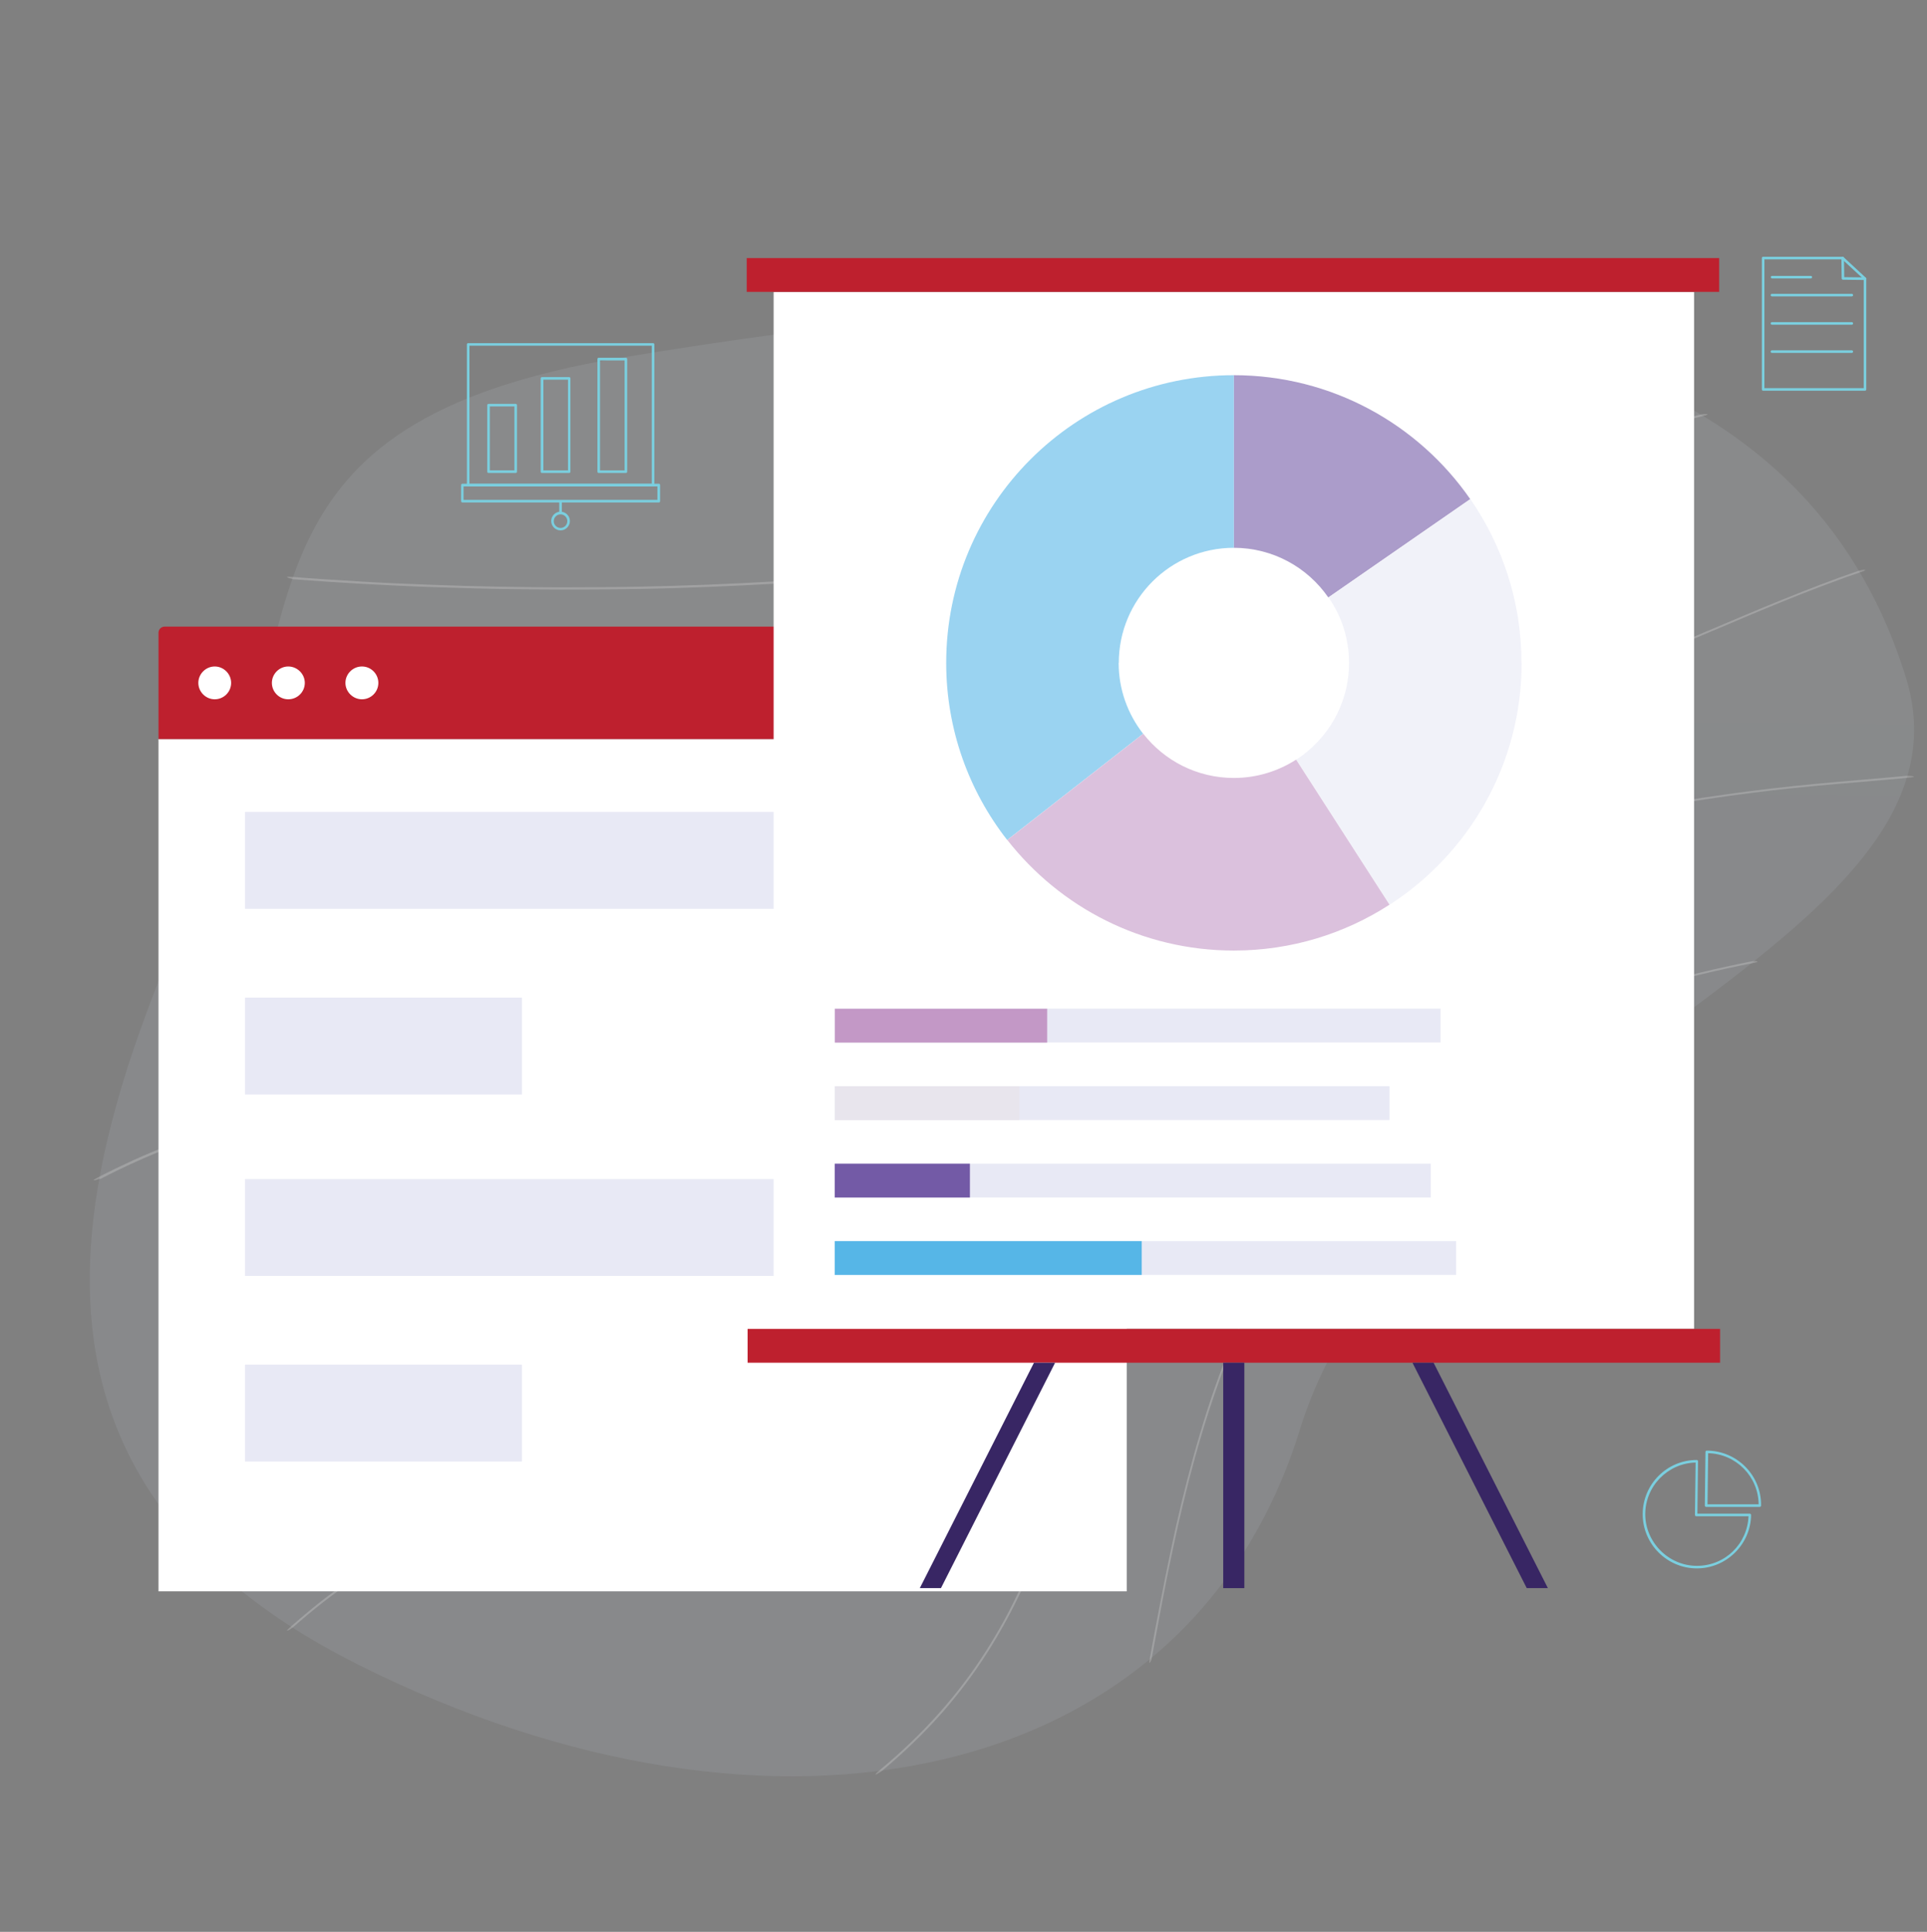 <svg width="430" height="431" viewBox="0 0 430 431" fill="none" xmlns="http://www.w3.org/2000/svg">
<rect x="0" y="0" width="430" height="431" fill="#808080" stroke="none"/>
<g clip-path="url(#clip0_8138_184547)">
<path opacity="0.1" d="M138.378 79.82C51.263 94.43 69.789 137.887 46.946 191.208C24.102 244.501 -12.98 324.897 80.025 371.443C173.029 417.988 265.548 398.432 290.05 318.979C314.523 239.526 444.295 211.222 425.225 150.867C406.127 90.513 343.2 45.512 138.378 79.849V79.82Z" fill="url(#paint0_linear_8138_184547)"/>
<g opacity="0.2">
<path d="M65.301 129.224C70.447 129.624 75.622 129.967 80.768 130.253C85.914 130.539 91.061 130.796 96.178 130.968C101.296 131.139 106.499 131.311 111.674 131.397C116.849 131.482 121.967 131.54 127.113 131.54C132.259 131.54 137.463 131.482 142.609 131.397C147.755 131.311 152.959 131.139 158.105 130.939C163.251 130.739 168.398 130.482 173.515 130.196C178.662 129.91 183.779 129.567 188.926 129.167C194.072 128.766 199.218 128.337 204.364 127.823C209.511 127.337 214.657 126.794 219.775 126.193C224.892 125.593 229.981 124.964 235.099 124.278C240.188 123.591 245.277 122.848 250.366 122.076C255.455 121.304 260.545 120.475 265.605 119.589C270.666 118.702 275.783 117.788 280.872 116.787C285.961 115.786 290.965 114.786 295.997 113.728C301.057 112.641 306.089 111.526 311.121 110.354C316.153 109.182 321.271 107.924 326.331 106.666C331.449 105.379 336.567 104.036 341.656 102.692C346.773 101.348 351.92 99.976 357.037 98.632C362.155 97.288 367.244 95.973 372.39 94.686C374.878 94.058 377.365 93.457 379.881 92.857C382.397 92.256 380.053 92.342 379.767 92.428C374.62 93.657 369.503 94.944 364.414 96.259C359.267 97.574 354.15 98.947 349.003 100.29C343.886 101.634 338.797 102.978 333.679 104.321C328.561 105.665 323.444 106.952 318.326 108.181C313.323 109.382 308.319 110.554 303.287 111.669C298.255 112.784 293.223 113.871 288.192 114.871C283.131 115.901 278.042 116.873 272.953 117.816C267.864 118.76 262.832 119.617 257.743 120.446C252.654 121.276 247.565 122.048 242.475 122.791C237.329 123.534 232.183 124.22 227.037 124.849C221.89 125.478 216.83 126.079 211.684 126.593C206.537 127.108 201.448 127.623 196.302 128.052C191.156 128.48 186.009 128.881 180.834 129.224C175.66 129.567 170.57 129.853 165.424 130.11C160.278 130.367 155.103 130.567 149.928 130.71C144.753 130.853 139.636 130.968 134.489 130.996C129.343 131.025 124.197 131.053 119.051 130.996C113.904 130.939 108.701 130.853 103.555 130.71C98.408 130.567 93.262 130.367 88.116 130.139C82.969 129.91 77.823 129.595 72.706 129.252C67.588 128.909 67.702 128.909 65.215 128.709C62.727 128.509 64.929 129.138 65.215 129.167L65.301 129.224Z" fill="white"/>
<path d="M47.489 190.351C53.035 187.978 58.667 185.862 64.386 183.976C70.104 182.089 75.907 180.43 81.74 178.972C87.572 177.514 93.491 176.256 99.437 175.17C105.384 174.083 111.388 173.168 117.392 172.425C123.654 171.653 129.972 171.024 136.262 170.567C142.552 170.109 148.87 169.737 155.189 169.48C161.479 169.223 167.797 169.051 174.087 168.966C180.434 168.851 186.81 168.823 193.157 168.794C199.475 168.794 205.794 168.794 212.084 168.794C218.374 168.794 224.749 168.794 231.096 168.737C237.443 168.68 243.276 168.594 249.337 168.422C255.398 168.251 261.431 168.022 267.492 167.679C273.525 167.336 279.557 166.878 285.59 166.307C291.565 165.735 297.512 165.02 303.43 164.162C309.406 163.305 315.381 162.275 321.299 161.046C327.16 159.845 333.021 158.444 338.796 156.815C344.572 155.185 350.376 153.327 356.065 151.268C361.755 149.21 367.415 146.922 373.019 144.606C378.623 142.262 384.198 139.889 389.802 137.516C395.406 135.172 401.009 132.856 406.699 130.712C412.388 128.567 412.188 128.682 414.961 127.738C417.735 126.795 415.104 127.195 414.847 127.309C409.072 129.282 403.411 131.483 397.75 133.771C392.175 136.029 386.628 138.402 381.082 140.747C375.449 143.148 369.788 145.521 364.099 147.751C358.41 149.981 352.806 152.04 347.059 153.898C341.312 155.757 335.48 157.358 329.59 158.759C323.729 160.16 317.84 161.36 311.893 162.39C305.946 163.419 299.942 164.277 293.91 164.991C287.906 165.706 281.873 166.249 275.869 166.707C269.865 167.164 263.775 167.479 257.743 167.736C251.681 167.965 245.649 168.136 239.588 168.222C233.527 168.308 227.122 168.365 220.861 168.394C214.514 168.394 208.195 168.394 201.848 168.394C195.501 168.394 189.183 168.394 182.836 168.451C176.489 168.508 170.142 168.594 163.766 168.794C157.476 168.966 151.158 169.223 144.868 169.595C138.578 169.966 132.202 170.452 125.884 171.081C119.794 171.682 113.704 172.454 107.671 173.368C101.696 174.283 95.749 175.37 89.831 176.656C83.941 177.943 78.08 179.401 72.305 181.088C66.53 182.775 60.84 184.662 55.208 186.777C52.52 187.807 49.862 188.864 47.231 189.979C44.601 191.095 47.203 190.494 47.46 190.38L47.489 190.351Z" fill="white"/>
<path d="M22.3 263.085C27.59 260.34 33.022 257.882 38.569 255.766C44.115 253.622 49.776 251.792 55.494 250.191C61.326 248.59 67.216 247.246 73.134 246.131C79.281 244.987 85.457 244.044 91.661 243.3C97.865 242.557 104.012 242.014 110.187 241.556C116.42 241.099 122.624 240.785 128.857 240.527C135.004 240.27 141.151 240.013 147.298 239.927C153.359 239.841 159.477 240.07 165.424 241.413C170.342 242.529 175.059 244.444 179.176 247.332C183.064 250.076 186.352 253.736 188.297 258.11C190.384 262.913 190.67 268.288 189.669 273.378C188.668 278.61 186.438 283.584 183.608 288.073C180.834 292.476 177.404 296.507 173.715 300.195C170.027 303.884 165.939 307.171 161.679 310.173C157.362 313.204 152.844 315.92 148.213 318.436C143.524 320.981 138.721 323.268 133.832 325.441C128.485 327.842 123.053 330.101 117.65 332.36C112.275 334.618 106.9 336.905 101.61 339.364C96.321 341.823 91.089 344.482 86.057 347.427C80.997 350.4 76.165 353.717 71.533 357.348C69.303 359.12 67.102 360.95 64.957 362.837C62.813 364.724 65.072 363.352 65.272 363.152C69.761 359.177 74.478 355.489 79.424 352.144C84.37 348.799 89.459 345.883 94.72 343.195C99.952 340.536 105.299 338.106 110.702 335.79C116.134 333.446 121.595 331.187 127.027 328.872C132.459 326.556 137.348 324.383 142.38 321.896C147.155 319.551 151.844 317.007 156.361 314.205C160.821 311.431 165.138 308.372 169.141 304.97C173.115 301.596 176.832 297.88 180.091 293.791C183.379 289.646 186.209 285.128 188.154 280.154C190.041 275.293 191.098 270.033 190.527 264.8C189.955 259.568 187.925 255.337 184.694 251.62C181.463 247.903 177.404 245.216 173.001 243.329C167.826 241.099 162.251 240.07 156.647 239.669C150.557 239.212 144.41 239.469 138.32 239.669C132.031 239.87 125.712 240.127 119.422 240.47C113.189 240.813 106.928 241.242 100.695 241.814C94.463 242.386 88.287 243.129 82.112 244.072C75.936 245.016 69.789 246.159 63.699 247.56C57.896 248.904 52.149 250.505 46.459 252.364C40.798 254.222 35.223 256.366 29.791 258.825C27.161 260.026 24.559 261.284 22.015 262.599C19.47 263.914 21.986 263.114 22.243 262.999L22.3 263.085Z" fill="white"/>
<path d="M196.673 395.202C201.591 391.085 206.251 386.654 210.483 381.822C214.085 377.676 217.402 373.273 220.346 368.642C223.291 364.01 225.921 359.178 228.209 354.232C230.496 349.286 232.526 344.111 234.27 338.908C236.043 333.618 237.529 328.243 238.787 322.811C240.045 317.322 241.103 311.804 241.961 306.257C242.818 300.711 243.476 295.107 243.991 289.503C244.505 283.928 244.877 278.325 245.134 272.721C245.392 267.117 245.563 260.799 246.135 254.852C246.678 248.934 247.65 243.044 249.509 237.383C251.281 232.008 253.969 226.976 257.571 222.602C260.916 218.542 264.919 215.111 269.265 212.166C273.61 209.221 278.442 206.677 283.331 204.475C288.363 202.217 293.509 200.33 298.713 198.5C303.916 196.67 311.264 194.269 317.611 192.382C323.929 190.495 330.305 188.722 336.709 187.121C343.142 185.491 349.604 184.005 356.094 182.69C362.584 181.374 369.102 180.145 375.65 179.087C382.225 178.029 388.801 177.114 395.406 176.342C402.01 175.571 408.843 174.97 415.59 174.427C418.907 174.141 422.223 173.855 425.54 173.541C428.856 173.226 425.826 173.055 425.54 173.083C418.65 173.741 411.759 174.255 404.869 174.913C398.265 175.542 391.689 176.314 385.142 177.229C378.594 178.144 372.047 179.202 365.529 180.402C359.01 181.603 352.52 182.947 346.058 184.434C339.597 185.92 333.136 187.55 326.731 189.323C320.327 191.095 313.951 193.011 307.633 195.069C301.858 196.928 296.111 198.9 290.45 201.073C285.447 203.017 280.501 205.162 275.783 207.706C271.152 210.222 266.691 213.138 262.746 216.655C258.8 220.143 255.37 224.231 252.768 228.806C250.166 233.38 248.108 239.584 246.993 245.331C245.878 251.192 245.392 257.139 245.106 263.114C244.82 268.89 244.62 274.694 244.248 280.469C243.876 286.244 243.362 291.733 242.704 297.337C242.047 302.941 241.189 308.545 240.16 314.12C239.13 319.695 237.872 325.098 236.386 330.473C234.899 335.848 233.155 341.138 231.125 346.313C229.095 351.459 226.779 356.491 224.149 361.351C221.519 366.154 218.574 370.815 215.286 375.189C211.712 379.964 207.709 384.424 203.421 388.569C201.162 390.742 198.789 392.858 196.388 394.859C193.986 396.86 196.473 395.374 196.702 395.174L196.673 395.202Z" fill="white"/>
<path d="M256.971 370.07C258.486 361.922 259.973 353.745 261.717 345.626C263.175 338.735 264.804 331.874 266.691 325.069C268.578 318.265 270.723 311.517 273.239 304.884C275.726 298.337 278.556 291.904 281.844 285.7C285.104 279.553 288.82 273.663 293.023 268.117C297.255 262.57 301.972 257.395 307.147 252.735C312.293 248.075 317.868 243.872 323.729 240.127C329.59 236.353 335.737 233.036 342.056 230.12C348.517 227.118 355.179 224.545 361.955 222.344C369.646 219.828 377.508 217.769 385.427 216.054C387.372 215.625 389.316 215.225 391.26 214.853C393.204 214.481 391.431 214.367 391.146 214.424C383.14 215.997 375.221 217.884 367.415 220.199C360.325 222.286 353.349 224.774 346.544 227.661C340.112 230.406 333.822 233.551 327.789 237.125C321.814 240.67 316.067 244.673 310.721 249.104C305.346 253.564 300.371 258.482 295.882 263.857C291.394 269.232 287.448 274.979 283.96 281.04C280.472 287.072 277.441 293.391 274.782 299.852C272.095 306.371 269.779 313.061 267.778 319.837C265.748 326.642 264.004 333.532 262.431 340.451C260.687 348.256 259.172 356.118 257.685 363.981C257.314 365.982 256.942 367.983 256.57 369.985C256.199 371.986 256.942 370.385 256.999 370.099L256.971 370.07Z" fill="white"/>
</g>
<path d="M145.725 108.523H104.469C104.298 108.523 104.183 108.408 104.183 108.237V76.844C104.183 76.673 104.298 76.559 104.469 76.559H145.725C145.897 76.559 146.011 76.673 146.011 76.844V108.237C146.011 108.408 145.897 108.523 145.725 108.523ZM104.755 107.951H145.439V77.13H104.755V107.951Z" fill="#7ACFDF"/>
<path d="M147.012 112.098H103.183C103.011 112.098 102.897 111.984 102.897 111.812V108.21C102.897 108.038 103.011 107.924 103.183 107.924H147.012C147.184 107.924 147.298 108.038 147.298 108.21V111.812C147.298 111.984 147.184 112.098 147.012 112.098ZM103.44 111.526H146.697V108.524H103.44V111.526Z" fill="#7ACFDF"/>
<path d="M125.083 118.328C123.939 118.328 122.996 117.385 122.996 116.241C122.996 115.098 123.939 114.154 125.083 114.154C126.227 114.154 127.17 115.098 127.17 116.241C127.17 117.385 126.227 118.328 125.083 118.328ZM125.083 114.755C124.254 114.755 123.568 115.441 123.568 116.27C123.568 117.099 124.254 117.785 125.083 117.785C125.912 117.785 126.598 117.099 126.598 116.27C126.598 115.441 125.912 114.755 125.083 114.755Z" fill="#7ACFDF"/>
<path d="M125.083 114.669C124.912 114.669 124.797 114.526 124.797 114.383V111.924C124.797 111.753 124.94 111.61 125.083 111.638C125.255 111.638 125.369 111.781 125.369 111.924V114.383C125.369 114.555 125.226 114.669 125.083 114.669Z" fill="#7ACFDF"/>
<path d="M115.076 105.52H109.015C108.844 105.52 108.729 105.405 108.729 105.234V90.395C108.729 90.224 108.844 90.109 109.015 90.109H115.076C115.248 90.109 115.362 90.224 115.362 90.395V105.234C115.362 105.405 115.248 105.52 115.076 105.52ZM109.301 104.948H114.791V90.681H109.301V104.948Z" fill="#7ACFDF"/>
<path d="M126.999 105.52H120.938C120.766 105.52 120.652 105.406 120.652 105.234V84.421C120.652 84.249 120.766 84.135 120.938 84.135H126.999C127.17 84.135 127.285 84.249 127.285 84.421V105.234C127.285 105.406 127.17 105.52 126.999 105.52ZM121.252 104.949H126.741V84.707H121.252V104.949Z" fill="#7ACFDF"/>
<path d="M139.664 105.521H133.603C133.432 105.521 133.317 105.407 133.317 105.235V80.104C133.317 79.933 133.432 79.818 133.603 79.818H139.664C139.836 79.818 139.95 79.933 139.95 80.104V105.235C139.95 105.407 139.836 105.521 139.664 105.521ZM133.889 104.949H139.378V80.419H133.889V104.949Z" fill="#7ACFDF"/>
<path d="M378.652 349.912C371.99 349.912 366.558 344.48 366.558 337.818C366.558 331.157 371.961 325.725 378.623 325.725C378.68 325.725 378.766 325.753 378.823 325.81C378.88 325.868 378.909 325.925 378.909 326.011L378.766 337.704H390.459C390.545 337.704 390.602 337.733 390.66 337.79C390.717 337.847 390.745 337.904 390.745 337.99C390.66 344.566 385.227 349.912 378.652 349.912ZM378.337 326.296C372.133 326.468 367.13 331.586 367.13 337.818C367.13 344.051 372.305 349.34 378.652 349.34C384.999 349.34 389.916 344.394 390.174 338.276H378.509C378.423 338.276 378.366 338.247 378.309 338.19C378.251 338.133 378.223 338.076 378.223 337.99L378.366 326.296H378.337Z" fill="#7ACFDF"/>
<path d="M392.69 336.19H380.71C380.624 336.19 380.567 336.161 380.51 336.104C380.453 336.047 380.424 335.99 380.424 335.904L380.567 323.925C380.567 323.753 380.71 323.639 380.853 323.639C387.543 323.639 392.976 329.071 392.976 335.732C392.976 342.394 392.976 335.818 392.976 335.847V335.904C392.976 336.047 392.833 336.19 392.69 336.19ZM381.025 335.618H392.432C392.375 329.414 387.372 324.353 381.168 324.21L381.025 335.618Z" fill="#7ACFDF"/>
<path d="M416.162 87.166H393.433C393.261 87.166 393.147 87.052 393.147 86.88V57.575C393.147 57.403 393.261 57.289 393.433 57.289H411.188C411.273 57.289 411.33 57.289 411.388 57.375L416.362 61.978C416.42 62.035 416.448 62.121 416.448 62.178V86.88C416.448 87.052 416.334 87.166 416.162 87.166ZM393.719 86.594H415.876V62.292L411.073 57.861H393.719V86.594Z" fill="#7ACFDF"/>
<path d="M416.162 62.464L411.245 62.407C411.102 62.407 410.959 62.292 410.959 62.121L410.902 57.575C410.902 57.403 411.016 57.289 411.188 57.289C411.359 57.289 411.474 57.403 411.474 57.575L411.531 61.835L416.162 61.892C416.334 61.892 416.448 62.035 416.448 62.178C416.448 62.321 416.305 62.464 416.162 62.464Z" fill="#7ACFDF"/>
<path d="M404.069 62.121H395.434C395.263 62.121 395.148 62.006 395.148 61.835C395.148 61.663 395.263 61.549 395.434 61.549H404.069C404.24 61.549 404.354 61.663 404.354 61.835C404.354 62.006 404.24 62.121 404.069 62.121Z" fill="#7ACFDF"/>
<path d="M413.218 66.123H395.406C395.234 66.123 395.12 66.008 395.12 65.837C395.12 65.665 395.234 65.551 395.406 65.551H413.218C413.389 65.551 413.503 65.665 413.503 65.837C413.503 66.008 413.389 66.123 413.218 66.123Z" fill="#7ACFDF"/>
<path d="M413.218 72.443H395.406C395.234 72.443 395.12 72.329 395.12 72.157C395.12 71.986 395.234 71.871 395.406 71.871H413.218C413.389 71.871 413.503 71.986 413.503 72.157C413.503 72.329 413.389 72.443 413.218 72.443Z" fill="#7ACFDF"/>
<path d="M413.218 78.732H395.406C395.234 78.732 395.12 78.618 395.12 78.446C395.12 78.275 395.234 78.16 395.406 78.16H413.218C413.389 78.16 413.503 78.275 413.503 78.446C413.503 78.618 413.389 78.732 413.218 78.732Z" fill="#7ACFDF"/>
<path d="M251.424 164.875H35.366V355.03H251.424V164.875Z" fill="white"/>
<path d="M36.739 139.801H250.08C250.824 139.801 251.453 140.401 251.453 141.173V164.875H35.366V141.173C35.366 140.43 35.967 139.801 36.739 139.801Z" fill="#BE202E"/>
<path d="M51.577 152.353C51.577 154.383 49.919 156.013 47.917 156.013C45.916 156.013 44.258 154.354 44.258 152.353C44.258 150.352 45.916 148.693 47.917 148.693C49.919 148.693 51.577 150.352 51.577 152.353Z" fill="white"/>
<path d="M68.017 152.353C68.017 154.383 66.358 156.013 64.328 156.013C62.298 156.013 60.669 154.354 60.669 152.353C60.669 150.352 62.327 148.693 64.328 148.693C66.33 148.693 68.017 150.352 68.017 152.353Z" fill="white"/>
<path d="M84.427 152.353C84.427 154.383 82.769 156.013 80.768 156.013C78.767 156.013 77.08 154.354 77.08 152.353C77.08 150.352 78.738 148.693 80.768 148.693C82.798 148.693 84.427 150.352 84.427 152.353Z" fill="white"/>
<path d="M231.411 181.143H54.665V202.757H231.411V181.143Z" fill="#E8E9F5"/>
<path d="M116.477 222.57H54.665V244.185H116.477V222.57Z" fill="#E8E9F5"/>
<path d="M231.411 263.055H54.665V284.669H231.411V263.055Z" fill="#E8E9F5"/>
<path d="M116.477 304.453H54.665V326.067H116.477V304.453Z" fill="#E8E9F5"/>
<path d="M378.023 65.121H172.629V296.475H378.023V65.121Z" fill="white"/>
<path d="M383.626 57.574H166.625V65.122H383.626V57.574Z" fill="#BE202E"/>
<path d="M383.827 296.477H166.825V304.024H383.827V296.477Z" fill="#BE202E"/>
<path d="M277.67 354.314V304.023H272.953V354.314H277.67Z" fill="#382664"/>
<path d="M205.251 354.314L230.725 304.023H235.442L209.968 354.314H205.251Z" fill="#382664"/>
<path d="M345.401 354.314L319.898 304.023H315.181L340.684 354.314H345.401Z" fill="#382664"/>
<g opacity="0.6">
<path d="M296.426 133.281L328.075 111.352C316.496 94.655 297.169 83.705 275.297 83.705V122.216C284.046 122.216 291.765 126.591 296.397 133.281H296.426Z" fill="#735AA6"/>
<path d="M339.511 147.892C339.511 134.312 335.28 121.732 328.104 111.354L296.454 133.282C299.342 137.428 301.029 142.46 301.029 147.892C301.029 156.955 296.34 164.903 289.249 169.478L310.092 201.842C327.789 190.406 339.54 170.536 339.54 147.892H339.511Z" fill="#E8E9F5"/>
<path d="M249.652 147.891C249.652 133.71 261.145 122.216 275.326 122.216V83.705C239.874 83.705 211.14 112.438 211.14 147.891C211.14 162.786 216.229 176.51 224.749 187.403L255.084 163.701C251.682 159.355 249.623 153.866 249.623 147.891H249.652Z" fill="#56B6E7"/>
<path d="M275.326 212.074C288.134 212.074 300.057 208.3 310.063 201.839L289.221 169.474C285.218 172.048 280.444 173.563 275.326 173.563C267.12 173.563 259.801 169.703 255.112 163.699L224.778 187.401C236.529 202.411 254.798 212.074 275.354 212.074H275.326Z" fill="#C398C6"/>
</g>
<path d="M321.442 232.577V225.029H186.267V232.577H321.442Z" fill="#E8E9F5"/>
<path d="M310.063 249.874V242.326H186.267V249.874H310.063Z" fill="#E8E9F5"/>
<path d="M319.269 267.171V259.623H186.295V267.171H319.269Z" fill="#E8E9F5"/>
<path d="M324.93 284.44V276.893H186.295V284.44H324.93Z" fill="#E8E9F5"/>
<path d="M233.67 232.606V225.059H186.295V232.606H233.67Z" fill="#C398C6"/>
<path d="M227.465 249.903V242.355H186.295V249.903H227.465Z" fill="#E8E5ED"/>
<path d="M216.43 267.171V259.623H186.267V267.171H216.43Z" fill="#735AA6"/>
<path d="M254.769 284.44V276.893H186.267V284.44H254.769Z" fill="#56B6E7"/>
</g>
<defs>
<linearGradient id="paint0_linear_8138_184547" x1="233.412" y1="-823.923" x2="208.596" y2="1822.81" gradientUnits="userSpaceOnUse">
<stop stop-color="#F1F5FB"/>
<stop offset="1" stop-color="#ABC0E3"/>
</linearGradient>
<clipPath id="clip0_8138_184547">
<rect width="430" height="430" fill="white" transform="translate(0 0.033)"/>
</clipPath>
</defs>
</svg>
